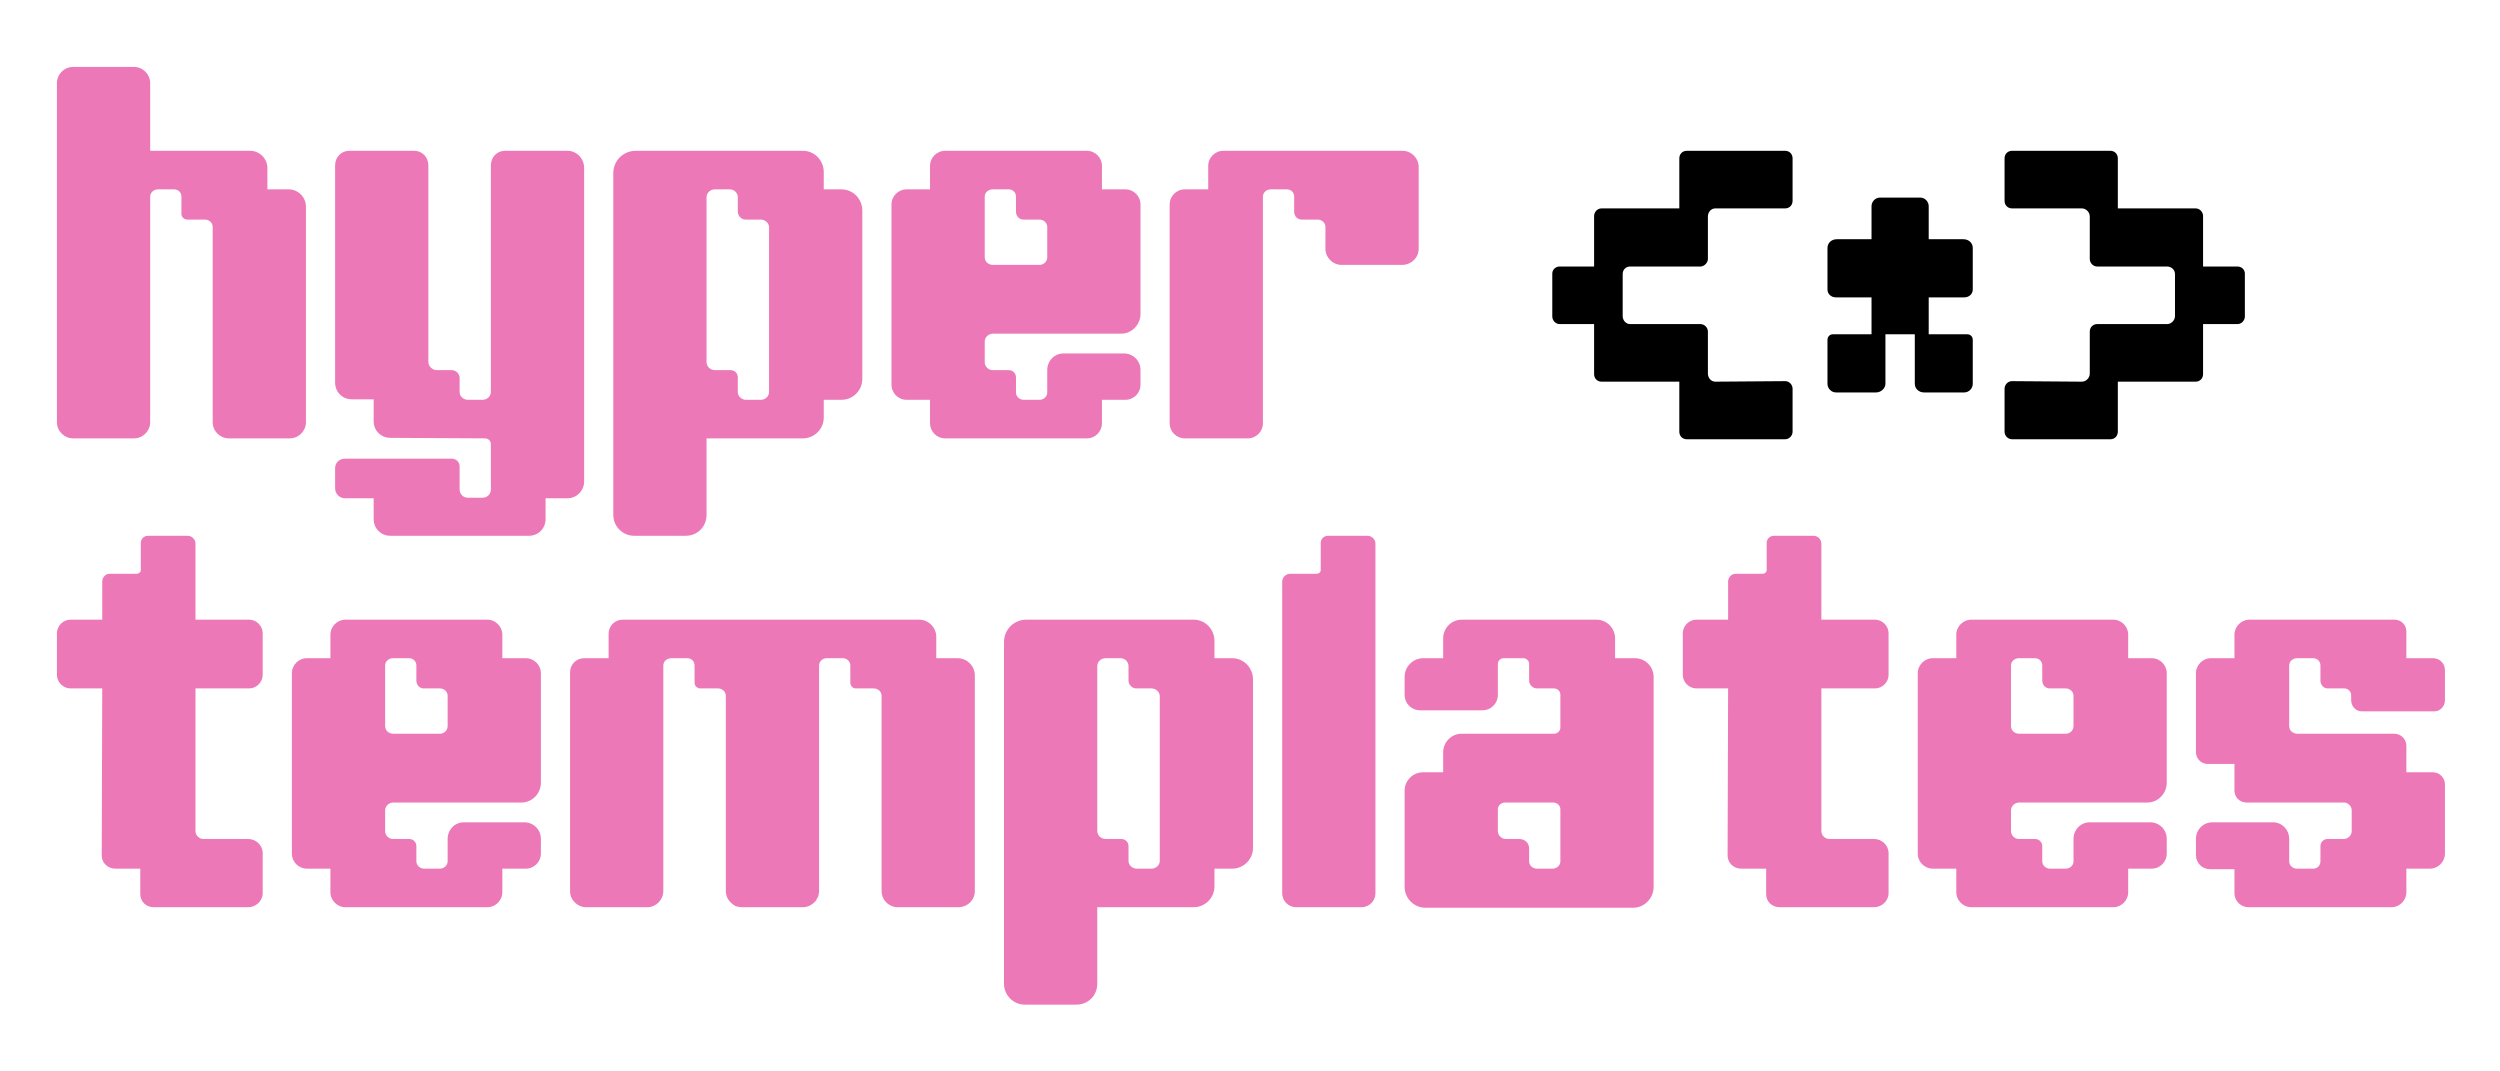 <?xml version="1.0" encoding="UTF-8" standalone="no"?>
<!DOCTYPE svg PUBLIC "-//W3C//DTD SVG 1.1//EN" "http://www.w3.org/Graphics/SVG/1.1/DTD/svg11.dtd">
<svg width="100%" height="100%" viewBox="0 0 840 360" version="1.1" xmlns="http://www.w3.org/2000/svg" xmlns:xlink="http://www.w3.org/1999/xlink" xml:space="preserve" xmlns:serif="http://www.serif.com/" style="fill-rule:evenodd;clip-rule:evenodd;stroke-linejoin:round;stroke-miterlimit:2;">
    <g transform="matrix(1.73,0,0,1.73,-1047.54,66.273)">
        <g>
            <path d="M654.108,-9.018L634.682,-9.018L634.682,-22.171C634.682,-23.891 633.265,-25.308 631.545,-25.308L619.707,-25.308C617.987,-25.308 616.571,-23.891 616.571,-22.171L616.571,43.696C616.571,45.416 617.987,46.832 619.707,46.832L631.545,46.832C633.265,46.832 634.682,45.416 634.682,43.696L634.682,-0.114C634.682,-0.924 635.39,-1.531 636.199,-1.531L639.336,-1.531C640.145,-1.531 640.752,-0.924 640.752,-0.114L640.752,3.224C640.752,3.832 641.258,4.337 641.865,4.337L645.305,4.337C646.115,4.337 646.823,4.944 646.823,5.754L646.823,43.696C646.823,45.416 648.239,46.832 649.959,46.832L661.797,46.832C663.517,46.832 664.934,45.416 664.934,43.696L664.934,1.808C664.934,-0.013 663.416,-1.531 661.595,-1.531L657.447,-1.531L657.447,-5.679C657.447,-7.5 655.929,-9.018 654.108,-9.018Z" style="fill:rgb(236,120,184);fill-rule:nonzero;"/>
            <path d="M715.725,-9.018L703.584,-9.018C702.066,-9.018 700.852,-7.804 700.852,-6.185L700.852,37.827C700.852,38.637 700.144,39.345 699.233,39.345L696.4,39.345C695.489,39.345 694.781,38.637 694.781,37.827L694.781,35.095C694.781,34.286 694.073,33.578 693.263,33.578L690.329,33.578C689.52,33.578 688.71,32.87 688.71,31.959L688.71,-6.185C688.71,-7.804 687.496,-9.018 685.979,-9.018L673.331,-9.018C671.814,-9.018 670.6,-7.804 670.6,-6.185L670.6,36.006C670.6,37.827 672.016,39.244 673.837,39.244L678.087,39.244L678.087,43.493C678.087,45.314 679.503,46.731 681.324,46.731L699.739,46.832C700.346,46.832 700.852,47.338 700.852,47.945L700.852,56.747C700.852,57.658 700.144,58.366 699.233,58.366L696.4,58.366C695.489,58.366 694.781,57.658 694.781,56.747L694.781,52.296C694.781,51.385 694.073,50.778 693.263,50.778L672.522,50.778C671.409,50.778 670.6,51.587 670.6,52.599L670.6,56.545C670.6,57.557 671.409,58.468 672.522,58.468L678.087,58.468L678.087,62.515C678.087,64.336 679.503,65.752 681.324,65.752L708.238,65.752C710.059,65.752 711.475,64.336 711.475,62.515L711.475,58.468L715.725,58.468C717.546,58.468 718.963,56.95 718.963,55.23L718.963,-5.679C718.963,-7.5 717.546,-9.018 715.725,-9.018Z" style="fill:rgb(236,120,184);fill-rule:nonzero;"/>
            <path d="M765.504,42.785L765.504,39.345L768.944,39.345C771.17,39.345 772.992,37.524 772.992,35.298L772.992,2.617C772.992,0.29 771.17,-1.531 768.944,-1.531L765.504,-1.531L765.504,-4.87C765.504,-7.197 763.683,-9.018 761.457,-9.018L728.979,-9.018C726.551,-9.018 724.629,-7.096 724.629,-4.667L724.629,61.705C724.629,63.931 726.45,65.752 728.676,65.752L738.692,65.752C741.019,65.752 742.739,63.931 742.739,61.705L742.739,46.832L761.457,46.832C763.683,46.832 765.504,45.011 765.504,42.785ZM744.358,-1.531L747.292,-1.531C748.102,-1.531 748.81,-0.823 748.81,-0.013L748.81,2.82C748.81,3.629 749.518,4.337 750.328,4.337L753.262,4.337C754.173,4.337 754.881,5.046 754.881,5.855L754.881,37.827C754.881,38.637 754.173,39.345 753.262,39.345L750.429,39.345C749.518,39.345 748.81,38.637 748.81,37.827L748.81,34.994C748.81,34.185 748.203,33.578 747.394,33.578L744.358,33.578C743.448,33.578 742.739,32.87 742.739,31.959L742.739,-0.013C742.739,-0.823 743.448,-1.531 744.358,-1.531Z" style="fill:rgb(236,120,184);fill-rule:nonzero;"/>
            <path d="M824.086,-1.531L819.533,-1.531L819.533,-6.084C819.533,-7.703 818.218,-9.018 816.599,-9.018L789.079,-9.018C787.46,-9.018 786.145,-7.703 786.145,-6.084L786.145,-1.531L781.592,-1.531C779.973,-1.531 778.658,-0.216 778.658,1.403L778.658,36.411C778.658,38.03 779.973,39.345 781.592,39.345L786.145,39.345L786.145,43.898C786.145,45.517 787.46,46.832 789.079,46.832L816.599,46.832C818.218,46.832 819.533,45.517 819.533,43.898L819.533,39.345L824.086,39.345C825.705,39.345 827.021,38.03 827.021,36.411L827.021,33.578C827.021,31.757 825.604,30.34 823.783,30.34L812.046,30.34C810.326,30.34 808.91,31.757 808.91,33.578L808.91,37.928C808.91,38.738 808.201,39.345 807.392,39.345L804.357,39.345C803.547,39.345 802.839,38.738 802.839,37.928L802.839,34.994C802.839,34.185 802.232,33.578 801.423,33.578L798.286,33.578C797.477,33.578 796.768,32.87 796.768,32.06L796.768,28.013C796.768,27.204 797.477,26.495 798.387,26.495L823.277,26.495C825.301,26.495 827.021,24.775 827.021,22.651L827.021,1.403C827.021,-0.216 825.705,-1.531 824.086,-1.531ZM796.768,11.622L796.768,-0.114C796.768,-0.924 797.477,-1.531 798.286,-1.531L801.423,-1.531C802.232,-1.531 802.839,-0.924 802.839,-0.114L802.839,2.82C802.839,3.629 803.446,4.337 804.256,4.337L807.392,4.337C808.201,4.337 808.91,4.944 808.91,5.754L808.91,11.622C808.91,12.533 808.201,13.14 807.392,13.14L798.387,13.14C797.477,13.14 796.768,12.533 796.768,11.622Z" style="fill:rgb(236,120,184);fill-rule:nonzero;"/>
            <path d="M843.108,-9.018C841.489,-9.018 840.174,-7.703 840.174,-6.084L840.174,-1.531L835.621,-1.531C834.002,-1.531 832.686,-0.216 832.686,1.403L832.686,43.898C832.686,45.517 834.002,46.832 835.621,46.832L847.863,46.832C849.482,46.832 850.797,45.517 850.797,43.898L850.797,-0.114C850.797,-0.924 851.506,-1.531 852.315,-1.531L855.451,-1.531C856.261,-1.531 856.868,-0.924 856.868,-0.114L856.868,2.82C856.868,3.629 857.475,4.337 858.284,4.337L861.421,4.337C862.23,4.337 862.939,4.944 862.939,5.754L862.939,10.003C862.939,11.723 864.355,13.14 866.075,13.14L877.812,13.14C879.633,13.14 881.049,11.723 881.049,10.003L881.049,-5.882C881.049,-7.602 879.633,-9.018 877.913,-9.018L843.108,-9.018Z" style="fill:rgb(236,120,184);fill-rule:nonzero;"/>
        </g>
        <g transform="matrix(1.016,0,0,1.033,-10.605,-1.374)">
            <g transform="matrix(1,0,0,1,16.439,8.297)">
                <path d="M915.045,6.057C915.753,6.057 916.462,5.349 916.462,4.641L916.462,-3.352C916.462,-4.162 917.069,-4.87 917.878,-4.87L931.234,-4.87C932.043,-4.87 932.65,-5.477 932.65,-6.286L932.65,-14.279C932.65,-15.089 932.043,-15.696 931.234,-15.696L912.415,-15.696C911.605,-15.696 910.998,-15.089 910.998,-14.279L910.998,-4.87L896.125,-4.87C895.316,-4.87 894.708,-4.162 894.708,-3.453L894.708,6.057L888.132,6.057C887.322,6.057 886.715,6.664 886.715,7.373L886.715,15.467C886.715,16.175 887.322,16.883 888.132,16.883L894.708,16.883L894.708,26.293C894.708,27.102 895.316,27.709 896.125,27.709L910.998,27.709L910.998,37.119C910.998,37.928 911.605,38.535 912.415,38.535L931.234,38.535C932.043,38.535 932.65,37.827 932.65,37.119L932.65,29.025C932.65,28.317 932.043,27.608 931.234,27.608L917.878,27.709C917.069,27.709 916.462,27.001 916.462,26.192L916.462,18.3C916.462,17.491 915.753,16.883 915.045,16.883L901.589,16.883C900.779,16.883 900.172,16.175 900.172,15.366L900.172,7.474C900.172,6.664 900.779,6.057 901.589,6.057L915.045,6.057Z" style="fill-rule:nonzero;"/>
            </g>
            <g transform="matrix(1.46,0,0,1.46,-414.182,38.197)">
                <path d="M956.629,-7.602L951.57,-7.602L951.57,-12.357L956.225,-12.357C956.832,-12.357 957.338,-12.762 957.338,-13.369L957.338,-18.731C957.338,-19.338 956.832,-19.844 956.123,-19.844L951.57,-19.844L951.57,-24.094C951.57,-24.701 951.065,-25.207 950.457,-25.207L945.196,-25.207C944.589,-25.207 944.083,-24.701 944.083,-24.094L944.083,-19.844L939.53,-19.844C938.822,-19.844 938.316,-19.338 938.316,-18.731L938.316,-13.369C938.316,-12.762 938.822,-12.357 939.429,-12.357L944.083,-12.357L944.083,-7.602L939.024,-7.602C938.62,-7.602 938.316,-7.298 938.316,-6.893L938.316,-1.227C938.316,-0.62 938.822,-0.114 939.429,-0.114L944.69,-0.114C945.297,-0.114 945.904,-0.62 945.904,-1.227L945.904,-7.602L949.749,-7.602L949.749,-1.227C949.749,-0.62 950.255,-0.114 950.963,-0.114L956.225,-0.114C956.832,-0.114 957.338,-0.62 957.338,-1.227L957.338,-6.893C957.338,-7.298 957.034,-7.602 956.629,-7.602Z" style="fill-rule:nonzero;"/>
            </g>
            <g transform="matrix(1,0,0,1,26.607,8.297)">
                <path d="M994.065,6.057C994.874,6.057 995.583,6.664 995.583,7.474L995.583,15.366C995.583,16.175 994.874,16.883 994.065,16.883L980.71,16.883C979.9,16.883 979.293,17.491 979.293,18.3L979.293,26.192C979.293,27.001 978.585,27.709 977.775,27.709L964.42,27.608C963.611,27.608 963.003,28.317 963.003,29.025L963.003,37.119C963.003,37.827 963.611,38.535 964.42,38.535L983.239,38.535C984.048,38.535 984.656,37.928 984.656,37.119L984.656,27.709L999.529,27.709C1000.34,27.709 1000.95,27.102 1000.95,26.293L1000.95,16.883L1007.52,16.883C1008.33,16.883 1008.94,16.175 1008.94,15.467L1008.94,7.373C1008.94,6.664 1008.33,6.057 1007.52,6.057L1000.95,6.057L1000.95,-3.453C1000.95,-4.162 1000.34,-4.87 999.529,-4.87L984.656,-4.87L984.656,-14.279C984.656,-15.089 984.048,-15.696 983.239,-15.696L964.42,-15.696C963.611,-15.696 963.003,-15.089 963.003,-14.279L963.003,-6.286C963.003,-5.477 963.611,-4.87 964.42,-4.87L977.775,-4.87C978.585,-4.87 979.293,-4.162 979.293,-3.352L979.293,4.641C979.293,5.349 979.9,6.057 980.71,6.057L994.065,6.057Z" style="fill-rule:nonzero;"/>
            </g>
        </g>
        <g transform="matrix(1,0,0,1,0,-20.236)">
            <path d="M653.905,115.633C655.322,115.633 656.536,114.419 656.536,113.002L656.536,104.908C656.536,103.492 655.322,102.278 653.905,102.278L643.484,102.278L643.484,87.506C643.484,86.696 642.776,85.988 641.966,85.988L634.277,85.988C633.467,85.988 632.86,86.595 632.86,87.404L632.86,92.666C632.86,93.07 632.456,93.374 632.051,93.374L626.79,93.374C625.98,93.374 625.373,94.082 625.373,94.892L625.373,102.278L619.201,102.278C617.785,102.278 616.571,103.492 616.571,104.908L616.571,113.002C616.571,114.419 617.785,115.633 619.201,115.633L625.373,115.633L625.272,148.111C625.272,149.528 626.486,150.64 627.903,150.64L632.759,150.64L632.759,155.598C632.759,157.015 633.872,158.128 635.39,158.128L653.703,158.128C655.221,158.128 656.536,156.914 656.536,155.396L656.536,147.605C656.536,146.087 655.221,144.873 653.703,144.873L645.002,144.873C644.192,144.873 643.484,144.165 643.484,143.356L643.484,115.633L653.905,115.633Z" style="fill:rgb(236,120,184);fill-rule:nonzero;"/>
            <path d="M707.631,109.765L703.078,109.765L703.078,105.212C703.078,103.593 701.762,102.278 700.144,102.278L672.623,102.278C671.004,102.278 669.689,103.593 669.689,105.212L669.689,109.765L665.136,109.765C663.517,109.765 662.202,111.08 662.202,112.699L662.202,147.706C662.202,149.325 663.517,150.64 665.136,150.64L669.689,150.64L669.689,155.193C669.689,156.812 671.004,158.128 672.623,158.128L700.144,158.128C701.762,158.128 703.078,156.812 703.078,155.193L703.078,150.64L707.631,150.64C709.25,150.64 710.565,149.325 710.565,147.706L710.565,144.873C710.565,143.052 709.148,141.636 707.327,141.636L695.591,141.636C693.871,141.636 692.454,143.052 692.454,144.873L692.454,149.224C692.454,150.033 691.746,150.64 690.936,150.64L687.901,150.64C687.092,150.64 686.383,150.033 686.383,149.224L686.383,146.29C686.383,145.48 685.776,144.873 684.967,144.873L681.83,144.873C681.021,144.873 680.313,144.165 680.313,143.356L680.313,139.309C680.313,138.499 681.021,137.791 681.932,137.791L706.821,137.791C708.845,137.791 710.565,136.071 710.565,133.946L710.565,112.699C710.565,111.08 709.25,109.765 707.631,109.765ZM680.313,122.918L680.313,111.181C680.313,110.372 681.021,109.765 681.83,109.765L684.967,109.765C685.776,109.765 686.383,110.372 686.383,111.181L686.383,114.115C686.383,114.925 686.99,115.633 687.8,115.633L690.936,115.633C691.746,115.633 692.454,116.24 692.454,117.049L692.454,122.918C692.454,123.828 691.746,124.435 690.936,124.435L681.932,124.435C681.021,124.435 680.313,123.828 680.313,122.918Z" style="fill:rgb(236,120,184);fill-rule:nonzero;"/>
            <path d="M791.507,109.765L787.359,109.765L787.359,105.616C787.359,103.795 785.841,102.278 784.02,102.278L726.45,102.278C724.932,102.278 723.718,103.492 723.718,105.009L723.718,109.765L718.963,109.765C717.445,109.765 716.231,110.979 716.231,112.496L716.231,154.991C716.231,156.711 717.647,158.128 719.367,158.128L731.205,158.128C732.925,158.128 734.342,156.711 734.342,154.991L734.342,111.181C734.342,110.372 735.05,109.765 735.859,109.765L738.996,109.765C739.805,109.765 740.412,110.372 740.412,111.181L740.412,114.52C740.412,115.127 740.918,115.633 741.525,115.633L744.965,115.633C745.775,115.633 746.483,116.24 746.483,117.049L746.483,154.991C746.483,156.306 747.292,157.318 748.405,157.925C748.81,158.026 749.215,158.128 749.62,158.128L761.457,158.128C762.469,158.128 763.38,157.622 764.088,156.711L764.088,156.61C764.29,156.306 764.391,156.104 764.493,155.902L764.493,155.699L764.594,155.193L764.594,111.181C764.594,110.372 765.302,109.765 766.01,109.765L769.248,109.765C769.956,109.765 770.664,110.372 770.664,111.181L770.664,114.52C770.664,115.127 771.17,115.633 771.676,115.633L775.217,115.633C776.027,115.633 776.735,116.24 776.735,117.049L776.735,154.991C776.735,156.711 778.152,158.128 779.872,158.128L791.608,158.128C793.429,158.128 794.846,156.711 794.846,154.991L794.846,113.104C794.846,111.282 793.328,109.765 791.507,109.765Z" style="fill:rgb(236,120,184);fill-rule:nonzero;"/>
            <path d="M841.388,154.081L841.388,150.64L844.828,150.64C847.054,150.64 848.875,148.819 848.875,146.593L848.875,113.913C848.875,111.586 847.054,109.765 844.828,109.765L841.388,109.765L841.388,106.426C841.388,104.099 839.567,102.278 837.341,102.278L804.863,102.278C802.434,102.278 800.512,104.2 800.512,106.628L800.512,173.001C800.512,175.227 802.333,177.048 804.559,177.048L814.576,177.048C816.903,177.048 818.623,175.227 818.623,173.001L818.623,158.128L837.341,158.128C839.567,158.128 841.388,156.306 841.388,154.081ZM820.242,109.765L823.176,109.765C823.985,109.765 824.693,110.473 824.693,111.282L824.693,114.115C824.693,114.925 825.402,115.633 826.211,115.633L829.145,115.633C830.056,115.633 830.764,116.341 830.764,117.151L830.764,149.123C830.764,149.932 830.056,150.64 829.145,150.64L826.312,150.64C825.402,150.64 824.693,149.932 824.693,149.123L824.693,146.29C824.693,145.48 824.086,144.873 823.277,144.873L820.242,144.873C819.331,144.873 818.623,144.165 818.623,143.255L818.623,111.282C818.623,110.473 819.331,109.765 820.242,109.765Z" style="fill:rgb(236,120,184);fill-rule:nonzero;"/>
            <path d="M862.028,87.404L862.028,92.666C862.028,93.07 861.623,93.374 861.219,93.374L856.059,93.374C855.249,93.374 854.541,94.082 854.541,94.892L854.541,155.396C854.541,156.914 855.755,158.128 857.273,158.128L869.92,158.128C871.438,158.128 872.652,156.914 872.652,155.396L872.652,87.506C872.652,86.696 871.943,85.988 871.134,85.988L863.445,85.988C862.635,85.988 862.028,86.595 862.028,87.404Z" style="fill:rgb(236,120,184);fill-rule:nonzero;"/>
            <path d="M923.038,109.765L919.194,109.765L919.194,105.92C919.194,103.896 917.575,102.278 915.551,102.278L889.447,102.278C887.424,102.278 885.805,103.896 885.805,105.92L885.805,109.765L881.96,109.765C879.937,109.765 878.318,111.384 878.318,113.407L878.318,116.847C878.318,118.567 879.633,119.882 881.353,119.882L893.393,119.882C895.113,119.882 896.428,118.567 896.428,116.847L896.428,110.878C896.428,110.271 896.934,109.765 897.541,109.765L901.386,109.765C901.993,109.765 902.499,110.271 902.499,110.878L902.499,114.115C902.499,114.925 903.207,115.633 904.017,115.633L907.356,115.633C907.963,115.633 908.57,116.139 908.57,116.847L908.57,123.221C908.57,123.93 907.963,124.435 907.356,124.435L889.346,124.435C887.424,124.435 885.805,126.054 885.805,128.078L885.805,131.923L881.859,131.923C879.937,131.923 878.318,133.541 878.318,135.464L878.318,154.182C878.318,156.408 880.139,158.229 882.365,158.229L922.735,158.229C924.859,158.229 926.681,156.408 926.681,154.182L926.681,113.407C926.681,111.384 925.062,109.765 923.038,109.765ZM907.052,150.64L904.017,150.64C903.207,150.64 902.499,150.033 902.499,149.224L902.499,146.695C902.499,145.683 901.69,144.873 900.577,144.873L897.946,144.873C897.137,144.873 896.428,144.165 896.428,143.356L896.428,139.106C896.428,138.398 897.036,137.791 897.845,137.791L907.153,137.791C907.963,137.791 908.57,138.398 908.57,139.106L908.57,149.224C908.57,150.033 907.862,150.64 907.052,150.64Z" style="fill:rgb(236,120,184);fill-rule:nonzero;"/>
            <path d="M969.681,115.633C971.098,115.633 972.312,114.419 972.312,113.002L972.312,104.908C972.312,103.492 971.098,102.278 969.681,102.278L959.26,102.278L959.26,87.506C959.26,86.696 958.552,85.988 957.742,85.988L950.053,85.988C949.243,85.988 948.636,86.595 948.636,87.404L948.636,92.666C948.636,93.07 948.232,93.374 947.827,93.374L942.566,93.374C941.756,93.374 941.149,94.082 941.149,94.892L941.149,102.278L934.977,102.278C933.561,102.278 932.347,103.492 932.347,104.908L932.347,113.002C932.347,114.419 933.561,115.633 934.977,115.633L941.149,115.633L941.048,148.111C941.048,149.528 942.262,150.64 943.679,150.64L948.535,150.64L948.535,155.598C948.535,157.015 949.648,158.128 951.166,158.128L969.479,158.128C970.997,158.128 972.312,156.914 972.312,155.396L972.312,147.605C972.312,146.087 970.997,144.873 969.479,144.873L960.778,144.873C959.968,144.873 959.26,144.165 959.26,143.356L959.26,115.633L969.681,115.633Z" style="fill:rgb(236,120,184);fill-rule:nonzero;"/>
            <path d="M1023.41,109.765L1018.85,109.765L1018.85,105.212C1018.85,103.593 1017.54,102.278 1015.92,102.278L988.399,102.278C986.78,102.278 985.465,103.593 985.465,105.212L985.465,109.765L980.912,109.765C979.293,109.765 977.978,111.08 977.978,112.699L977.978,147.706C977.978,149.325 979.293,150.64 980.912,150.64L985.465,150.64L985.465,155.193C985.465,156.812 986.78,158.128 988.399,158.128L1015.92,158.128C1017.54,158.128 1018.85,156.812 1018.85,155.193L1018.85,150.64L1023.41,150.64C1025.03,150.64 1026.34,149.325 1026.34,147.706L1026.34,144.873C1026.34,143.052 1024.92,141.636 1023.1,141.636L1011.37,141.636C1009.65,141.636 1008.23,143.052 1008.23,144.873L1008.23,149.224C1008.23,150.033 1007.52,150.64 1006.71,150.64L1003.68,150.64C1002.87,150.64 1002.16,150.033 1002.16,149.224L1002.16,146.29C1002.16,145.48 1001.55,144.873 1000.74,144.873L997.606,144.873C996.797,144.873 996.089,144.165 996.089,143.356L996.089,139.309C996.089,138.499 996.797,137.791 997.707,137.791L1022.6,137.791C1024.62,137.791 1026.34,136.071 1026.34,133.946L1026.34,112.699C1026.34,111.08 1025.03,109.765 1023.41,109.765ZM996.089,122.918L996.089,111.181C996.089,110.372 996.797,109.765 997.606,109.765L1000.74,109.765C1001.55,109.765 1002.16,110.372 1002.16,111.181L1002.16,114.115C1002.16,114.925 1002.77,115.633 1003.58,115.633L1006.71,115.633C1007.52,115.633 1008.23,116.24 1008.23,117.049L1008.23,122.918C1008.23,123.828 1007.52,124.435 1006.71,124.435L997.707,124.435C996.797,124.435 996.089,123.828 996.089,122.918Z" style="fill:rgb(236,120,184);fill-rule:nonzero;"/>
            <path d="M1080.37,117.96L1080.37,112.092C1080.37,110.776 1079.36,109.765 1078.04,109.765L1072.88,109.765L1072.88,104.605C1072.88,103.289 1071.87,102.278 1070.56,102.278L1042.43,102.278C1040.81,102.278 1039.49,103.593 1039.49,105.212L1039.49,109.765L1034.94,109.765C1033.32,109.765 1032.01,111.08 1032.01,112.699L1032.01,127.977C1032.01,129.292 1033.02,130.304 1034.33,130.304L1039.49,130.304L1039.49,135.464C1039.49,136.779 1040.51,137.791 1041.82,137.791L1060.74,137.791C1061.55,137.791 1062.26,138.499 1062.26,139.309L1062.26,143.356C1062.26,144.165 1061.55,144.873 1060.74,144.873L1057.61,144.873C1056.8,144.873 1056.19,145.48 1056.19,146.29L1056.19,149.224C1056.19,150.033 1055.58,150.64 1054.77,150.64L1051.63,150.64C1050.83,150.64 1050.12,150.033 1050.12,149.224L1050.12,144.873C1050.12,143.052 1048.7,141.636 1046.98,141.636L1035.24,141.636C1033.42,141.636 1032.01,143.052 1032.01,144.873L1032.01,148.01C1032.01,149.528 1033.22,150.742 1034.74,150.742L1039.49,150.742L1039.49,155.396C1039.49,156.914 1040.71,158.128 1042.23,158.128L1069.95,158.128C1071.57,158.128 1072.88,156.812 1072.88,155.193L1072.88,150.64L1077.44,150.64C1079.05,150.64 1080.37,149.325 1080.37,147.706L1080.37,134.25C1080.37,133.036 1079.36,131.923 1078.04,131.923L1072.88,131.923L1072.88,126.763C1072.88,125.548 1071.87,124.435 1070.56,124.435L1051.74,124.435C1050.83,124.435 1050.12,123.828 1050.12,122.918L1050.12,111.181C1050.12,110.372 1050.83,109.765 1051.63,109.765L1054.77,109.765C1055.58,109.765 1056.19,110.372 1056.19,111.181L1056.19,114.115C1056.19,114.925 1056.8,115.633 1057.61,115.633L1060.84,115.633C1061.55,115.633 1062.16,116.24 1062.16,116.948L1062.16,117.96C1062.16,119.073 1063.07,120.085 1064.18,120.085L1078.35,120.085C1079.46,120.085 1080.37,119.073 1080.37,117.96Z" style="fill:rgb(236,120,184);fill-rule:nonzero;"/>
        </g>
    </g>
</svg>
